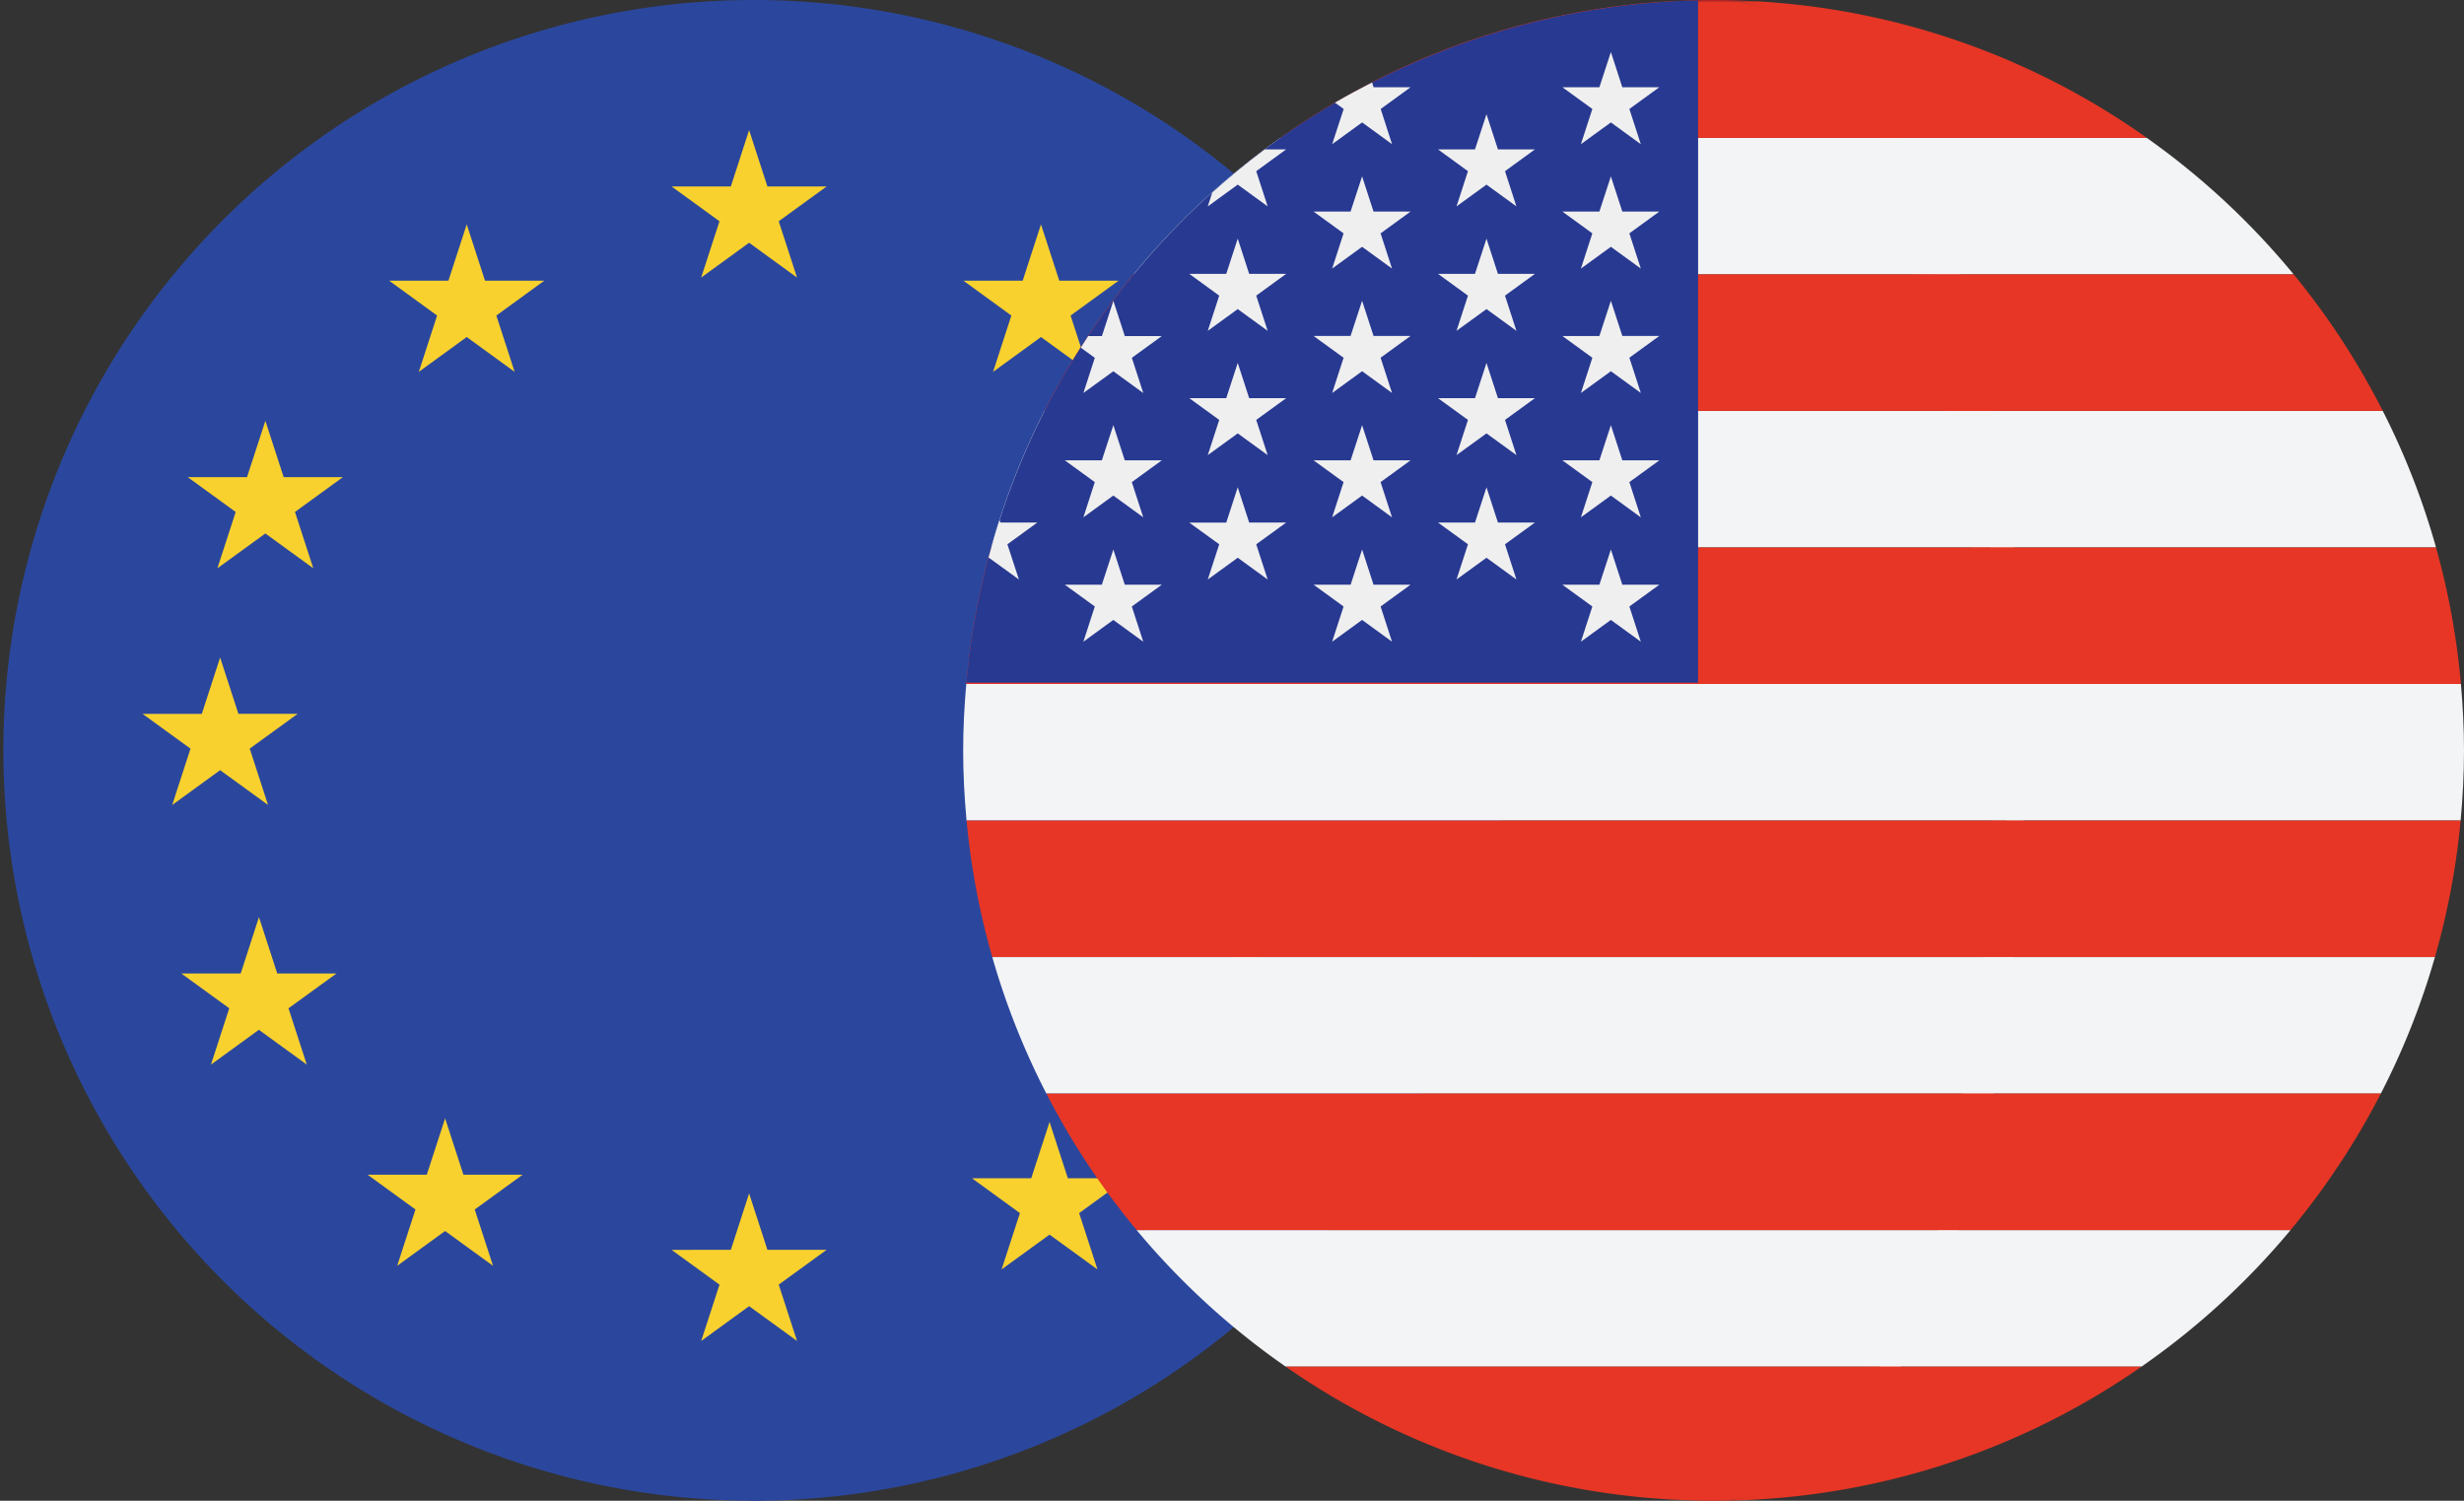 <svg xmlns="http://www.w3.org/2000/svg" width="159.853" height="97.365" viewBox="0 0 159.853 97.365">
  <rect x="0" y="0" width="159.853" height="97.365" fill="#333333" stroke="none"/>
  <g id="Group_143" data-name="Group 143" transform="translate(1055 -1671)">
    <path id="Path_290" data-name="Path 290" d="M236.835,0V97.365a48.683,48.683,0,1,0,0-97.365Z" transform="translate(-1243.153 1671)" fill="#2b479d"/>
    <path id="Path_291" data-name="Path 291" d="M48.682,0a48.683,48.683,0,0,0,0,97.365C75.57,97.365,75.57,0,48.682,0Z" transform="translate(-1055 1671)" fill="#2b479d"/>
    <g id="Group_141" data-name="Group 141" transform="translate(-1045.751 1679.443)">
      <path id="Path_292" data-name="Path 292" d="M216.986,41.075l1.187,3.654h3.843l-3.109,2.258,1.187,3.654-3.109-2.26-3.109,2.26,1.188-3.654-3.11-2.258H215.8Z" transform="translate(-177.636 -41.075)" fill="#f8d12e"/>
      <path id="Path_293" data-name="Path 293" d="M216.986,376.687l1.187,3.656h3.843l-3.109,2.258,1.187,3.654L216.986,384l-3.109,2.258,1.188-3.654-3.11-2.258H215.8Z" transform="translate(-177.636 -307.701)" fill="#f8d12e"/>
      <path id="Path_294" data-name="Path 294" d="M309.1,70.82l1.187,3.655h3.843l-3.109,2.26,1.188,3.654-3.109-2.26-3.109,2.26,1.188-3.654-3.109-2.26h3.843Z" transform="translate(-250.815 -64.706)" fill="#f8d12e"/>
      <path id="Path_295" data-name="Path 295" d="M371.939,132.822l1.187,3.654h3.843l-3.109,2.259,1.188,3.654-3.109-2.258-3.109,2.258,1.188-3.654-3.109-2.259h3.843Z" transform="translate(-300.738 -113.963)" fill="#f8d12e"/>
      <path id="Path_296" data-name="Path 296" d="M373.435,289.473l1.187,3.656h3.843l-3.109,2.258,1.188,3.654-3.109-2.258-3.109,2.258,1.188-3.654-3.109-2.258h3.843Z" transform="translate(-301.926 -238.414)" fill="#f8d12e"/>
      <path id="Path_297" data-name="Path 297" d="M64.313,132.822l1.187,3.654h3.843l-3.109,2.259,1.187,3.654-3.108-2.258L61.2,142.39l1.187-3.654-3.109-2.259h3.843Z" transform="translate(-56.346 -113.963)" fill="#f8d12e"/>
      <path id="Path_298" data-name="Path 298" d="M386.5,207.531l1.187,3.654h3.843l-3.109,2.258,1.187,3.655-3.109-2.258L383.4,217.1l1.188-3.655-3.11-2.258h3.843Z" transform="translate(-312.31 -173.316)" fill="#f8d12e"/>
      <path id="Path_299" data-name="Path 299" d="M50.026,207.531l1.187,3.654h3.843l-3.109,2.258,1.188,3.655-3.109-2.258L46.917,217.1l1.188-3.655-3.109-2.258h3.843Z" transform="translate(-44.995 -173.316)" fill="#f8d12e"/>
      <path id="Path_300" data-name="Path 300" d="M62.284,289.473l1.187,3.656h3.843L64.2,295.387l1.187,3.654-3.108-2.258-3.109,2.258,1.187-3.654-3.109-2.258H61.1Z" transform="translate(-54.733 -238.414)" fill="#f8d12e"/>
      <path id="Path_301" data-name="Path 301" d="M311.807,354.119l1.187,3.654h3.843l-3.11,2.26,1.188,3.654-3.109-2.258-3.11,2.258,1.189-3.654-3.109-2.26h3.843Z" transform="translate(-252.966 -289.772)" fill="#f8d12e"/>
      <path id="Path_302" data-name="Path 302" d="M127.864,70.82l1.187,3.655h3.843l-3.109,2.26,1.188,3.654-3.109-2.26-3.109,2.26,1.187-3.654-3.109-2.26h3.843Z" transform="translate(-106.834 -64.706)" fill="#f8d12e"/>
      <path id="Path_303" data-name="Path 303" d="M121.043,352.982l1.187,3.656h3.843l-3.109,2.258,1.187,3.654-3.109-2.257-3.109,2.257,1.187-3.654-3.109-2.258h3.843Z" transform="translate(-101.415 -288.869)" fill="#f8d12e"/>
    </g>
    <g id="Group_142" data-name="Group 142" transform="translate(-992.512 1671)">
      <g id="Group_137" data-name="Group 137" transform="translate(0.201)">
        <rect id="Rectangle_67" data-name="Rectangle 67" width="96.93" height="0.001" transform="translate(0.018 53.236)" fill="#c42126"/>
        <rect id="Rectangle_68" data-name="Rectangle 68" width="86.829" height="0.001" transform="translate(5.067 26.66)" fill="#c42126"/>
        <rect id="Rectangle_69" data-name="Rectangle 69" width="93.732" height="0.001" transform="translate(1.614 35.517)" fill="#c42126"/>
        <path id="Path_241" data-name="Path 241" d="M101.781,431.348H157.3l0,0H101.778Z" transform="translate(-81.058 -342.681)" fill="#c42126"/>
        <path id="Path_242" data-name="Path 242" d="M225.835,0c-.956,0-1.9.035-2.846.088h5.694C227.74.035,226.792,0,225.835,0Z" transform="translate(-177.354)" fill="#c42126"/>
        <rect id="Rectangle_70" data-name="Rectangle 70" width="96.961" height="0.001" transform="translate(0 44.377)" fill="#c42126"/>
      </g>
      <path id="Path_243" data-name="Path 243" d="M292.4,52.381h23.246a48.929,48.929,0,0,0-9.526-8.856H288.667A46.282,46.282,0,0,1,292.4,52.381Z" transform="translate(-229.331 -34.578)" fill="#f3f4f5"/>
      <path id="Path_244" data-name="Path 244" d="M252.7,9.288h17.456A48.414,48.414,0,0,0,244.895.43h-1.5C247.812.986,249.84,4.254,252.7,9.288Z" transform="translate(-193.366 -0.342)" fill="#e73625"/>
      <path id="Path_245" data-name="Path 245" d="M348.137,138.566a48.364,48.364,0,0,0-3.453-8.856H317.94c.542,2.843.969,5.813,1.286,8.856Z" transform="translate(-252.587 -103.048)" fill="#f3f4f5"/>
      <path id="Path_246" data-name="Path 246" d="M302.093,95.469H330.34a48.712,48.712,0,0,0-5.779-8.857H299.886A78.148,78.148,0,0,1,302.093,95.469Z" transform="translate(-238.244 -68.809)" fill="#e73625"/>
      <path id="Path_247" data-name="Path 247" d="M329.178,224.75h29.483c.14-1.5.219-3.016.219-4.551,0-1.452-.076-2.886-.2-4.306H329.185C329.281,218.839,329.279,221.806,329.178,224.75Z" transform="translate(-261.515 -171.516)" fill="#f3f4f5"/>
      <path id="Path_248" data-name="Path 248" d="M349.922,181.658a48.484,48.484,0,0,0-1.615-8.856H318.154c.3,2.9.5,5.867.6,8.856Z" transform="translate(-252.757 -137.282)" fill="#e73625"/>
      <path id="Path_249" data-name="Path 249" d="M315.465,310.932H342.59a48.3,48.3,0,0,0,3.51-8.857H316.776C316.453,305.122,316.015,308.091,315.465,310.932Z" transform="translate(-250.621 -239.983)" fill="#f3f4f5"/>
      <path id="Path_250" data-name="Path 250" d="M351.053,267.844a48.38,48.38,0,0,0,1.666-8.856h-30.4c-.1,2.991-.31,5.957-.619,8.856Z" transform="translate(-255.573 -205.752)" fill="#e73625"/>
      <path id="Path_251" data-name="Path 251" d="M306.272,397.117a48.967,48.967,0,0,0,9.666-8.856H293.1a45.243,45.243,0,0,1-3.806,8.856Z" transform="translate(-229.827 -308.453)" fill="#f3f4f5"/>
      <g id="Group_138" data-name="Group 138" transform="translate(46.623 70.95)">
        <path id="Path_252" data-name="Path 252" d="M303.625,354.024h23.7a48.756,48.756,0,0,0,5.858-8.857H305.86A77.072,77.072,0,0,1,303.625,354.024Z" transform="translate(-287.837 -345.167)" fill="#e73625"/>
        <path id="Path_253" data-name="Path 253" d="M227.113,473.468l-.3-.011Z" transform="translate(-226.818 -447.087)" fill="#e73625"/>
        <path id="Path_254" data-name="Path 254" d="M236.837,440.058a48.455,48.455,0,0,0,27.76-8.7H246.978C243.851,436.747,241.788,440.058,236.837,440.058Z" transform="translate(-234.778 -413.643)" fill="#e73625"/>
      </g>
      <path id="Path_255" data-name="Path 255" d="M230.019,473.544c-.591,0-1.178-.014-1.764-.035C228.847,473.529,229.435,473.544,230.019,473.544Z" transform="translate(-181.337 -376.178)" fill="#c42126"/>
      <path id="Path_256" data-name="Path 256" d="M103.647,43.525H63.273a48.933,48.933,0,0,0-9.526,8.856h53.635A46.277,46.277,0,0,0,103.647,43.525Z" transform="translate(-42.7 -34.578)" fill="#f3f4f5"/>
      <path id="Path_257" data-name="Path 257" d="M100.092,9.288h40.374c-2.862-5.034-6.5-8.3-10.918-8.858h-4.195A48.409,48.409,0,0,0,100.092,9.288Z" transform="translate(-79.518 -0.342)" fill="#e73625"/>
      <path id="Path_258" data-name="Path 258" d="M8.835,138.566H75.193c-.317-3.043-.744-6.013-1.286-8.856H12.288A48.351,48.351,0,0,0,8.835,138.566Z" transform="translate(-7.019 -103.048)" fill="#f3f4f5"/>
      <path id="Path_259" data-name="Path 259" d="M31.415,86.609a48.744,48.744,0,0,0-5.778,8.857H87.256a78.058,78.058,0,0,0-2.206-8.857Z" transform="translate(-20.368 -68.806)" fill="#e73625"/>
      <path id="Path_260" data-name="Path 260" d="M0,220.2c0,1.534.08,3.052.219,4.551h68.55c.1-2.944.1-5.91.007-8.856H.2C.078,217.316,0,218.749,0,220.2Z" transform="translate(-0.002 -171.518)" fill="#f3f4f5"/>
      <path id="Path_261" data-name="Path 261" d="M.978,181.658H69.553c-.1-2.989-.3-5.956-.6-8.856H2.592A48.426,48.426,0,0,0,.978,181.658Z" transform="translate(-0.777 -137.282)" fill="#e73625"/>
      <path id="Path_262" data-name="Path 262" d="M75.44,302.072H9.175a48.329,48.329,0,0,0,3.51,8.857H74.128C74.679,308.089,75.116,305.12,75.44,302.072Z" transform="translate(-7.289 -239.98)" fill="#f3f4f5"/>
      <path id="Path_263" data-name="Path 263" d="M2.734,267.844H69c.308-2.9.515-5.866.619-8.856H1.068A48.44,48.44,0,0,0,2.734,267.844Z" transform="translate(-0.849 -205.752)" fill="#e73625"/>
      <path id="Path_264" data-name="Path 264" d="M64.419,397.117H104.3a45.224,45.224,0,0,0,3.806-8.856H54.753A48.944,48.944,0,0,0,64.419,397.117Z" transform="translate(-43.499 -308.453)" fill="#f3f4f5"/>
      <g id="Group_139" data-name="Group 139" transform="translate(5.396 70.95)">
        <path id="Path_265" data-name="Path 265" d="M26.254,345.166a48.767,48.767,0,0,0,5.858,8.857H85.463a77.222,77.222,0,0,0,2.234-8.857Z" transform="translate(-26.254 -345.166)" fill="#e73625"/>
        <path id="Path_266" data-name="Path 266" d="M127.492,440.012l.3.011c.586.021,1.173.035,1.764.035,4.951,0,8.988-3.311,12.116-8.7H101.793A48.427,48.427,0,0,0,127.492,440.012Z" transform="translate(-86.266 -413.642)" fill="#e73625"/>
      </g>
      <path id="Path_267" data-name="Path 267" d="M48.477.123A48.668,48.668,0,0,0,1.008,44.394h47.47V.123Z" transform="translate(-0.801 -0.098)" fill="#283991"/>
      <g id="Group_140" data-name="Group 140" transform="translate(1.638 3.374)">
        <path id="Path_268" data-name="Path 268" d="M35.236,134.187l.742,2.284h2.4l-1.944,1.412.742,2.285-1.943-1.413-1.942,1.413.741-2.285-1.943-1.412h2.4Z" transform="translate(-27.133 -109.978)" fill="#efefef"/>
        <path id="Path_269" data-name="Path 269" d="M35.236,173.438l.742,2.285h2.4l-1.944,1.412.742,2.285-1.943-1.413-1.942,1.413.741-2.285-1.943-1.412h2.4Z" transform="translate(-27.133 -141.161)" fill="#efefef"/>
        <path id="Path_270" data-name="Path 270" d="M74.491,75.3l.742,2.285h2.4l-1.943,1.413.742,2.284-1.942-1.411-1.943,1.411.742-2.284-1.944-1.413h2.4Z" transform="translate(-58.318 -63.192)" fill="#efefef"/>
        <path id="Path_271" data-name="Path 271" d="M74.491,114.554l.742,2.285h2.4l-1.943,1.411.742,2.285-1.942-1.411-1.943,1.411.742-2.285-1.944-1.411h2.4Z" transform="translate(-58.318 -94.381)" fill="#efefef"/>
        <path id="Path_272" data-name="Path 272" d="M74.491,153.812l.742,2.285h2.4l-1.943,1.411.742,2.285-1.942-1.413-1.943,1.413.742-2.285L71.345,156.1h2.4Z" transform="translate(-58.318 -125.569)" fill="#efefef"/>
        <path id="Path_273" data-name="Path 273" d="M9.947,167.978,9.2,165.693l1.943-1.411h-2.4l-.054-.167c-.264.816-.5,1.641-.722,2.476L8,166.566Z" transform="translate(-7.971 -133.755)" fill="#efefef"/>
        <path id="Path_274" data-name="Path 274" d="M37.287,100.908,39.229,99.5l1.943,1.413-.742-2.285,1.943-1.413h-2.4l-.742-2.284-.742,2.284H37.6c-.164.249-.324.5-.483.753l.91.66Z" transform="translate(-31.127 -78.787)" fill="#efefef"/>
        <path id="Path_275" data-name="Path 275" d="M79.131,49.438l1.942,1.411-.742-2.284,1.942-1.413H80.887q-1.768,1.321-3.408,2.8l-.293.9Z" transform="translate(-62.959 -40.834)" fill="#efefef"/>
        <path id="Path_276" data-name="Path 276" d="M116.452,30.035l1.943-1.413,1.942,1.413L119.6,27.75l1.942-1.411h-2.4l-.1-.308c-.814.416-1.62.849-2.407,1.309l.564.41Z" transform="translate(-94.153 -24.054)" fill="#efefef"/>
        <path id="Path_277" data-name="Path 277" d="M113.749,55.671l.742,2.283h2.4l-1.943,1.413.742,2.285-1.942-1.413-1.943,1.413.742-2.285L110.6,57.954h2.4Z" transform="translate(-89.508 -47.601)" fill="#efefef"/>
        <path id="Path_278" data-name="Path 278" d="M113.749,94.929l.742,2.283h2.4l-1.943,1.413.742,2.285L113.749,99.5l-1.943,1.413.742-2.285L110.6,97.212h2.4Z" transform="translate(-89.508 -78.79)" fill="#efefef"/>
        <path id="Path_279" data-name="Path 279" d="M113.749,134.187l.742,2.284h2.4l-1.943,1.412.742,2.285-1.942-1.413-1.943,1.413.742-2.285-1.944-1.412h2.4Z" transform="translate(-89.508 -109.978)" fill="#efefef"/>
        <path id="Path_280" data-name="Path 280" d="M113.749,173.438l.742,2.285h2.4l-1.943,1.412.742,2.285-1.942-1.413-1.943,1.413.742-2.285-1.944-1.412h2.4Z" transform="translate(-89.508 -141.161)" fill="#efefef"/>
        <path id="Path_281" data-name="Path 281" d="M153.007,36.038l.742,2.285h2.4l-1.942,1.413.741,2.284-1.942-1.411-1.944,1.411.742-2.284-1.944-1.413h2.4Z" transform="translate(-120.696 -32.004)" fill="#efefef"/>
        <path id="Path_282" data-name="Path 282" d="M153.007,75.3l.742,2.285h2.4l-1.942,1.413.741,2.284-1.942-1.411-1.944,1.411.742-2.284-1.944-1.413h2.4Z" transform="translate(-120.696 -63.192)" fill="#efefef"/>
        <path id="Path_283" data-name="Path 283" d="M153.007,114.554l.742,2.285h2.4l-1.942,1.411.741,2.285-1.942-1.411-1.944,1.411.742-2.285-1.944-1.411h2.4Z" transform="translate(-120.696 -94.381)" fill="#efefef"/>
        <path id="Path_284" data-name="Path 284" d="M153.007,153.812l.742,2.285h2.4l-1.942,1.411.741,2.285-1.942-1.413-1.944,1.413.742-2.285-1.944-1.411h2.4Z" transform="translate(-120.696 -125.569)" fill="#efefef"/>
        <path id="Path_285" data-name="Path 285" d="M192.265,16.413l.742,2.285h2.4l-1.943,1.411.742,2.285-1.942-1.413-1.944,1.413.742-2.285L189.12,18.7h2.4Z" transform="translate(-151.884 -16.413)" fill="#efefef"/>
        <path id="Path_286" data-name="Path 286" d="M192.265,55.671l.742,2.283h2.4l-1.943,1.413.742,2.285-1.942-1.413-1.944,1.413.742-2.285-1.944-1.413h2.4Z" transform="translate(-151.884 -47.601)" fill="#efefef"/>
        <path id="Path_287" data-name="Path 287" d="M192.265,94.929l.742,2.283h2.4l-1.943,1.413.742,2.285L192.265,99.5l-1.944,1.413.742-2.285-1.944-1.413h2.4Z" transform="translate(-151.884 -78.79)" fill="#efefef"/>
        <path id="Path_288" data-name="Path 288" d="M192.265,134.187l.742,2.284h2.4l-1.943,1.412.742,2.285-1.942-1.413-1.944,1.413.742-2.285-1.944-1.412h2.4Z" transform="translate(-151.884 -109.978)" fill="#efefef"/>
        <path id="Path_289" data-name="Path 289" d="M192.265,173.438l.742,2.285h2.4l-1.943,1.412.742,2.285-1.942-1.413-1.944,1.413.742-2.285-1.944-1.412h2.4Z" transform="translate(-151.884 -141.161)" fill="#efefef"/>
      </g>
    </g>
  </g>
</svg>
